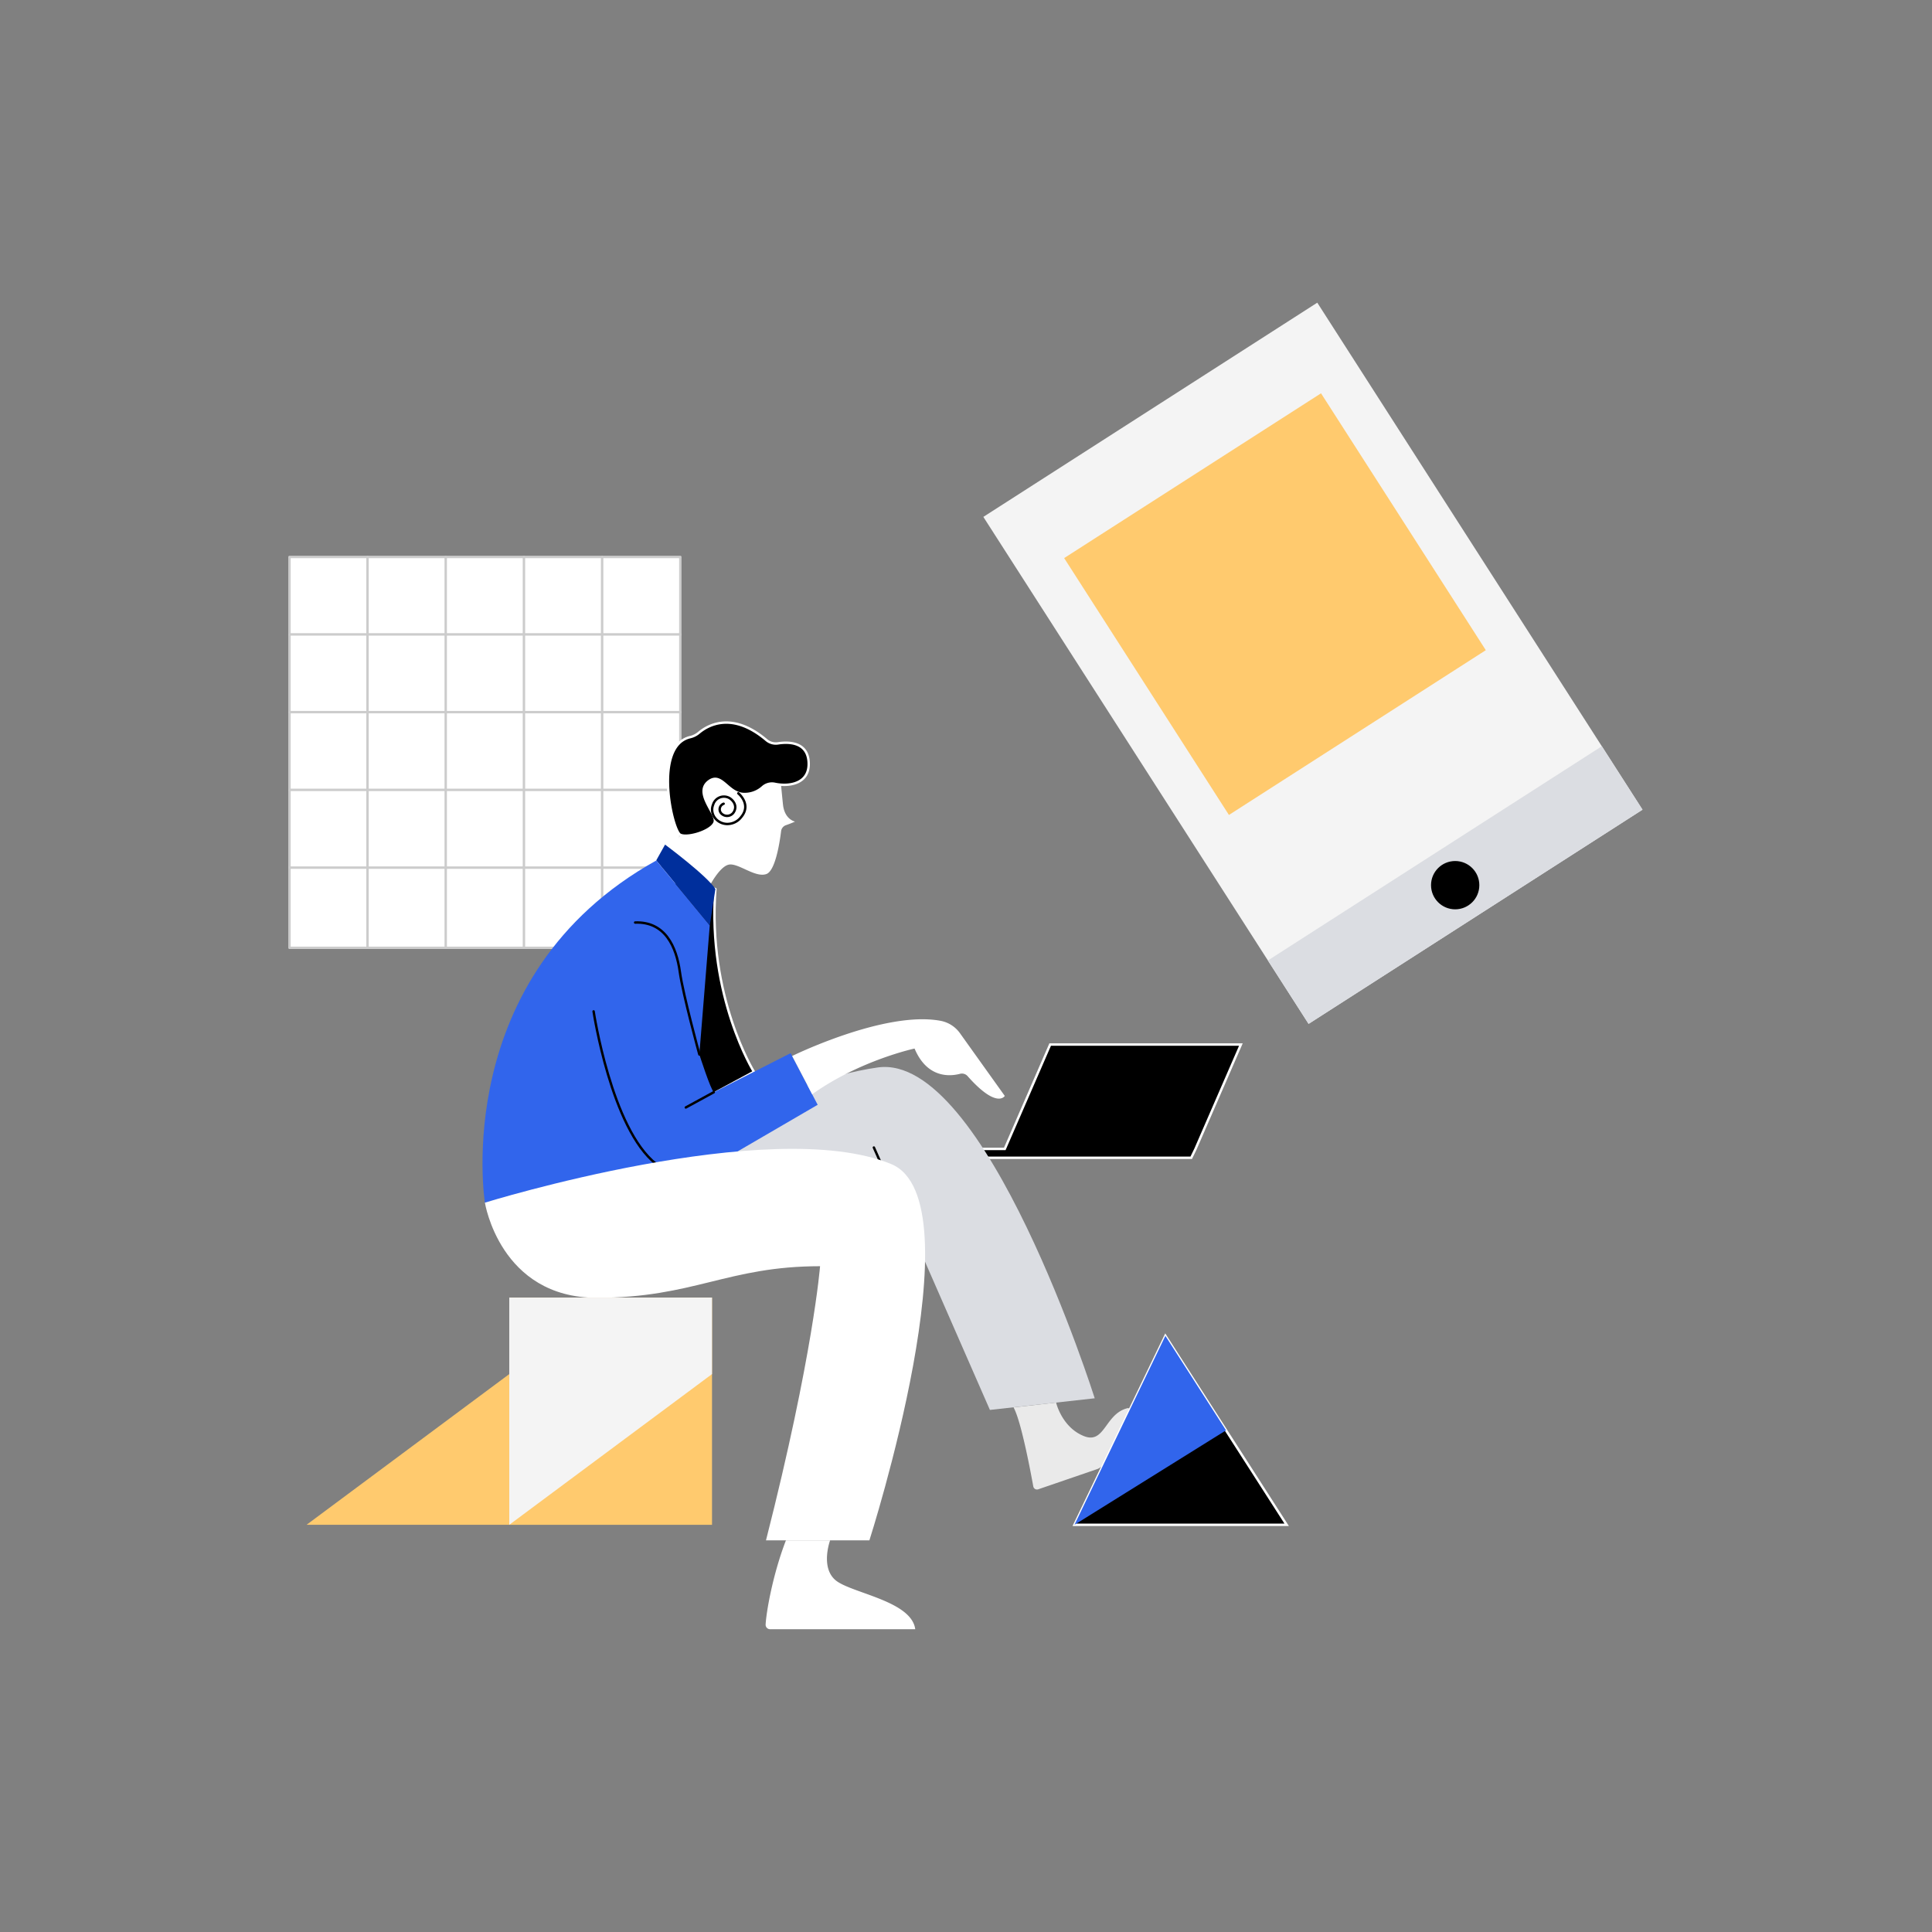 <svg id="图层_1" data-name="图层 1" xmlns="http://www.w3.org/2000/svg" viewBox="0 0 800 800"><rect x="0" y="0" width="800" height="800" fill="#808080" stroke="none"/><defs><style>.cls-1{fill:#f4f4f4;}.cls-2{fill:#dbdde2;}.cls-3{fill:#ffca6e;}.cls-4,.cls-9{stroke:#000;}.cls-10,.cls-4,.cls-5,.cls-9{stroke-linecap:round;stroke-linejoin:round;}.cls-5,.cls-7{fill:#fff;}.cls-5{stroke:#ccc;}.cls-10,.cls-6{stroke:#fff;}.cls-6{stroke-miterlimit:10;}.cls-8{fill:#eaeaea;}.cls-9{fill:none;}.cls-11{fill:#002f9c;}.cls-12{fill:#3165ec;}</style></defs><rect class="cls-1" x="461.52" y="149.98" width="164.28" height="249.42" transform="translate(-62.26 336.99) rotate(-32.68)"/><rect class="cls-2" x="520.43" y="350.93" width="164.28" height="31.21" transform="translate(-102.52 383.33) rotate(-32.68)"/><rect class="cls-3" x="464.76" y="187.01" width="126.37" height="126.37" transform="translate(-51.52 324.63) rotate(-32.68)"/><circle class="cls-4" cx="602.56" cy="366.53" r="9.5"/><rect class="cls-5" x="119.87" y="230.63" width="161.84" height="161.84"/><line class="cls-5" x1="119.87" y1="262.68" x2="281.71" y2="262.68"/><line class="cls-5" x1="119.87" y1="294.88" x2="281.71" y2="294.88"/><line class="cls-5" x1="119.87" y1="327.07" x2="281.71" y2="327.07"/><line class="cls-5" x1="119.87" y1="359.27" x2="281.71" y2="359.27"/><line class="cls-5" x1="249.33" y1="230.63" x2="249.33" y2="392.46"/><line class="cls-5" x1="216.95" y1="230.63" x2="216.95" y2="392.46"/><line class="cls-5" x1="184.56" y1="230.63" x2="184.56" y2="392.46"/><line class="cls-5" x1="152.18" y1="230.63" x2="152.18" y2="392.46"/><polygon class="cls-6" points="434.85 432.53 416.06 475.74 394.77 475.74 394.77 479.42 493.26 479.42 495.04 475.74 513.82 432.53 434.85 432.53"/><path class="cls-7" d="M343.73,637.82S339.24,650,346.89,655s30.59,8.32,32.09,19.62h-60.1a1.84,1.84,0,0,1-1.85-1.93c.28-5.34,3-20.87,8.41-34.87Z"/><path class="cls-8" d="M437.31,580.79s2.36,10.2,11.5,13.86c8.74,3.49,8.67-9.26,18.09-11.56a.69.69,0,0,1,.78,1l-10.45,21.61a5.16,5.16,0,0,1-3,2.65l-24.32,8.34a1.56,1.56,0,0,1-2.05-1.2c-1.14-6.3-5.09-27.3-8.18-32.71"/><path class="cls-2" d="M256,484.26S322.48,447.68,363.52,442c44.56-6.15,89.78,137,89.78,137l-43.4,4.82-40.4-92.28Z"/><line class="cls-9" x1="373.38" y1="501.11" x2="361.85" y2="475.16"/><path class="cls-7" d="M323,320.58s.55,6.21,1.21,12.52,5,7.1,5,7.1-1.92.87-3.77,1.49a3,3,0,0,0-2,2.46c-.58,4.72-2.39,16.45-6.1,17.77-4.65,1.67-11.75-4.76-15.63-3.88s-8.09,9.2-8.09,9.2l-16.29-14,3.36-5.48a10.37,10.37,0,0,0,1.53-4.64c.55-6.68,3.44-25.35,18.72-26.35C319.51,315.59,323,320.58,323,320.58Z"/><path class="cls-6" d="M317.38,306.47a6,6,0,0,0,4.86,1.33c4.2-.63,11.85-.65,12.57,7.35.83,9.29-7.83,10.71-13.92,9.43a5.77,5.77,0,0,0-5.11,1.36,11.06,11.06,0,0,1-7.58,2.84c-6.76,0-9.31-9.2-14.63-5.32-5.95,4.34,1.89,12.08,2.44,16.07s-11,7.78-14.36,6.11-11.34-36.73,4.11-40.4a8.57,8.57,0,0,0,3.57-1.77C293,300.35,303.1,294.37,317.38,306.47Z"/><path class="cls-9" d="M305.72,328.5s5.6,4.52,1.21,9.8a7.25,7.25,0,0,1-6,2.89c-4.11-.16-7.16-4.09-5.68-7.92a.69.69,0,0,1,.05-.13,4.67,4.67,0,0,1,6.92-2.58c1.4.93,3.06,3,1.77,5.46a3.28,3.28,0,0,1-5,1.09,2.47,2.47,0,0,1,.65-4.3"/><path class="cls-10" d="M312.18,443.81s-19.27-31-15.95-75.68l-23.83-3.88,5.83,97.88Z"/><path class="cls-11" d="M275.39,349.73s17.52,13,20.84,18.4l-2.33,15.08-22.17-26.94Z"/><path class="cls-12" d="M293.9,383.21l-4.32,53.42s4.66,14.53,6,15.63l31.81-16.18,11.19,21.39-37.13,21.62s-36.91.22-100.65,19c0,0-15-94,70.94-141.77Z"/><line class="cls-9" x1="295.57" y1="452.26" x2="283.98" y2="458.58"/><path class="cls-9" d="M263,382c12.41-.45,17.07,10,18.51,20.46,1.28,9.3,8.09,34.18,8.09,34.18"/><path class="cls-9" d="M245.8,418.79s7.31,48.64,25.93,63.22"/><path class="cls-7" d="M328,437.27s38.39-18.87,61.43-14.58a12.74,12.74,0,0,1,8.05,5.11l18.58,26s-3.21,5.58-15.4-8.2a3.11,3.11,0,0,0-3.16-.95c-4,1.05-13.54,2-18.8-10.47,0,0-22.62,4.83-42.4,18.93Z"/><path class="cls-7" d="M360,637.82H317.18c19.57-76.76,22.39-113.51,22.39-113.51-38.35,0-52.32,13.08-92.44,13.08S200.79,498,200.79,498s118-36.6,168.21-16C405.25,496.88,360,637.82,360,637.82Z"/><rect class="cls-3" x="210.88" y="537.3" width="83.95" height="94.09"/><polygon class="cls-1" points="210.88 537.3 210.88 568.98 210.88 631.39 294.83 568.98 294.83 537.3 210.88 537.3"/><polyline class="cls-3" points="126.93 631.39 210.88 568.98 210.88 631.39 126.93 631.39"/><polygon class="cls-6" points="444.9 631.39 482.56 553.14 532.78 631.39 444.9 631.39"/><polygon class="cls-12" points="507.67 592.27 482.56 553.14 444.9 631.39 507.67 592.27"/></svg>